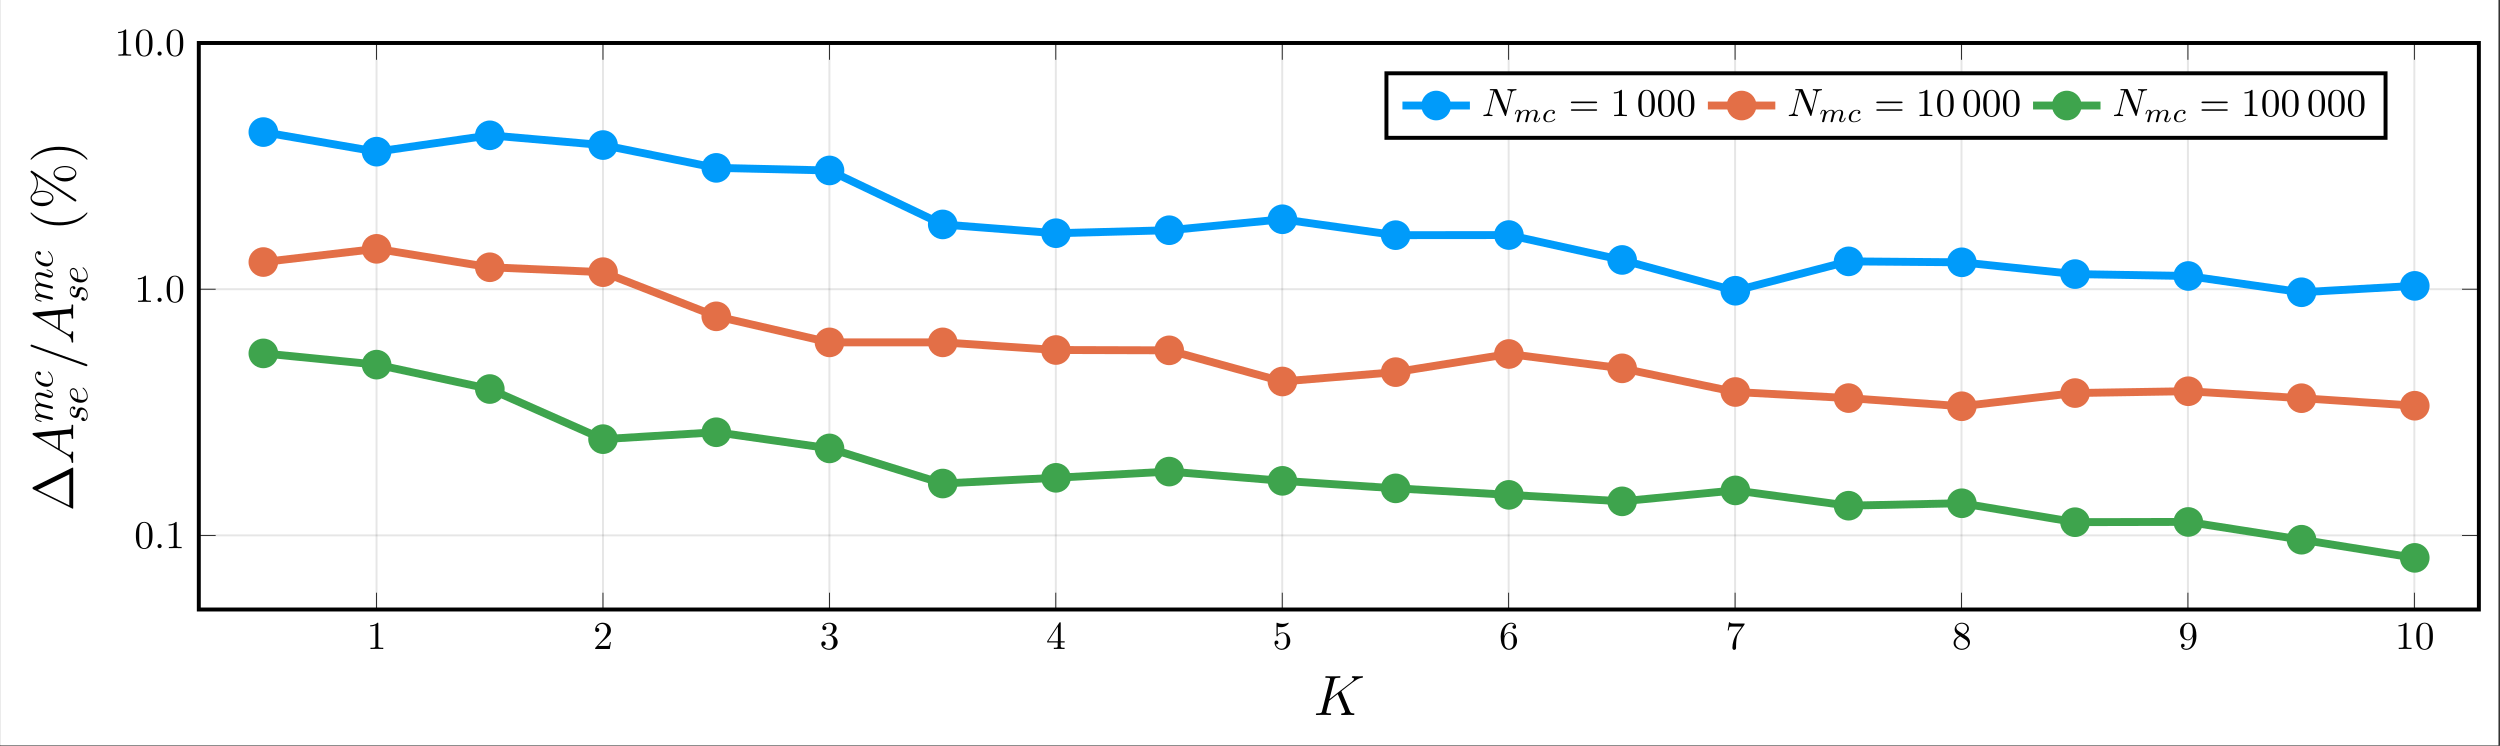 <?xml version="1.0" encoding="UTF-8"?>
<svg xmlns="http://www.w3.org/2000/svg" xmlns:xlink="http://www.w3.org/1999/xlink" width="629.644pt" height="187.846pt" viewBox="0 0 629.644 187.846" version="1.2">
<rect x="0" y="0" width="629.644" height="187.846" fill="#333333" stroke="none"/>
<defs>
<g>
<symbol overflow="visible" id="glyph-1661163015099844-0-0">
<path style="stroke:none;" d=""/>
</symbol>
<symbol overflow="visible" id="glyph-1661163015099844-0-1">
<path style="stroke:none;" d="M 2.922 -6.375 C 2.922 -6.609 2.922 -6.625 2.703 -6.625 C 2.078 -5.984 1.203 -5.984 0.891 -5.984 L 0.891 -5.688 C 1.078 -5.688 1.672 -5.688 2.188 -5.938 L 2.188 -0.781 C 2.188 -0.422 2.156 -0.312 1.266 -0.312 L 0.953 -0.312 L 0.953 0 C 1.297 -0.031 2.156 -0.031 2.562 -0.031 C 2.953 -0.031 3.828 -0.031 4.172 0 L 4.172 -0.312 L 3.859 -0.312 C 2.953 -0.312 2.922 -0.422 2.922 -0.781 Z M 2.922 -6.375 "/>
</symbol>
<symbol overflow="visible" id="glyph-1661163015099844-0-2">
<path style="stroke:none;" d="M 1.266 -0.766 L 2.312 -1.797 C 3.875 -3.172 4.469 -3.703 4.469 -4.703 C 4.469 -5.828 3.578 -6.625 2.359 -6.625 C 1.234 -6.625 0.5 -5.719 0.5 -4.828 C 0.5 -4.266 1 -4.266 1.031 -4.266 C 1.188 -4.266 1.547 -4.391 1.547 -4.797 C 1.547 -5.062 1.359 -5.312 1.016 -5.312 C 0.938 -5.312 0.922 -5.312 0.891 -5.312 C 1.109 -5.953 1.656 -6.312 2.234 -6.312 C 3.141 -6.312 3.562 -5.516 3.562 -4.703 C 3.562 -3.906 3.062 -3.109 2.516 -2.5 L 0.609 -0.375 C 0.5 -0.266 0.5 -0.234 0.5 0 L 4.188 0 L 4.469 -1.734 L 4.219 -1.734 C 4.172 -1.438 4.094 -1 4 -0.844 C 3.938 -0.766 3.281 -0.766 3.062 -0.766 Z M 1.266 -0.766 "/>
</symbol>
<symbol overflow="visible" id="glyph-1661163015099844-0-3">
<path style="stroke:none;" d="M 2.891 -3.5 C 3.703 -3.766 4.281 -4.469 4.281 -5.25 C 4.281 -6.078 3.406 -6.625 2.453 -6.625 C 1.438 -6.625 0.688 -6.031 0.688 -5.281 C 0.688 -4.953 0.906 -4.75 1.188 -4.75 C 1.5 -4.75 1.703 -4.969 1.703 -5.266 C 1.703 -5.766 1.234 -5.766 1.078 -5.766 C 1.391 -6.25 2.047 -6.375 2.406 -6.375 C 2.812 -6.375 3.359 -6.156 3.359 -5.266 C 3.359 -5.141 3.344 -4.562 3.078 -4.125 C 2.781 -3.656 2.453 -3.625 2.203 -3.609 C 2.125 -3.609 1.875 -3.578 1.812 -3.578 C 1.734 -3.578 1.656 -3.562 1.656 -3.469 C 1.656 -3.359 1.734 -3.359 1.906 -3.359 L 2.344 -3.359 C 3.156 -3.359 3.516 -2.672 3.516 -1.703 C 3.516 -0.344 2.844 -0.062 2.406 -0.062 C 1.969 -0.062 1.219 -0.234 0.875 -0.812 C 1.219 -0.766 1.531 -0.984 1.531 -1.359 C 1.531 -1.719 1.266 -1.922 0.969 -1.922 C 0.734 -1.922 0.422 -1.781 0.422 -1.344 C 0.422 -0.438 1.344 0.219 2.422 0.219 C 3.641 0.219 4.547 -0.688 4.547 -1.703 C 4.547 -2.516 3.922 -3.297 2.891 -3.5 Z M 2.891 -3.5 "/>
</symbol>
<symbol overflow="visible" id="glyph-1661163015099844-0-4">
<path style="stroke:none;" d="M 2.922 -1.641 L 2.922 -0.781 C 2.922 -0.422 2.906 -0.312 2.172 -0.312 L 1.953 -0.312 L 1.953 0 C 2.375 -0.031 2.891 -0.031 3.297 -0.031 C 3.719 -0.031 4.25 -0.031 4.656 0 L 4.656 -0.312 L 4.453 -0.312 C 3.719 -0.312 3.688 -0.422 3.688 -0.781 L 3.688 -1.641 L 4.688 -1.641 L 4.688 -1.953 L 3.688 -1.953 L 3.688 -6.484 C 3.688 -6.672 3.688 -6.734 3.531 -6.734 C 3.438 -6.734 3.406 -6.734 3.328 -6.625 L 0.281 -1.953 L 0.281 -1.641 Z M 2.984 -1.953 L 0.562 -1.953 L 2.984 -5.656 Z M 2.984 -1.953 "/>
</symbol>
<symbol overflow="visible" id="glyph-1661163015099844-0-5">
<path style="stroke:none;" d="M 4.469 -2 C 4.469 -3.188 3.656 -4.188 2.578 -4.188 C 2.094 -4.188 1.672 -4.016 1.312 -3.672 L 1.312 -5.609 C 1.516 -5.547 1.844 -5.484 2.156 -5.484 C 3.391 -5.484 4.078 -6.391 4.078 -6.516 C 4.078 -6.578 4.047 -6.625 3.984 -6.625 C 3.969 -6.625 3.953 -6.625 3.906 -6.594 C 3.703 -6.516 3.219 -6.312 2.547 -6.312 C 2.156 -6.312 1.688 -6.375 1.219 -6.594 C 1.141 -6.625 1.125 -6.625 1.109 -6.625 C 1 -6.625 1 -6.547 1 -6.375 L 1 -3.438 C 1 -3.25 1 -3.172 1.141 -3.172 C 1.219 -3.172 1.234 -3.203 1.281 -3.266 C 1.391 -3.422 1.75 -3.969 2.562 -3.969 C 3.078 -3.969 3.328 -3.5 3.406 -3.328 C 3.562 -2.953 3.578 -2.562 3.578 -2.062 C 3.578 -1.719 3.578 -1.125 3.344 -0.703 C 3.109 -0.312 2.734 -0.062 2.281 -0.062 C 1.547 -0.062 0.984 -0.594 0.812 -1.172 C 0.844 -1.172 0.875 -1.156 0.984 -1.156 C 1.312 -1.156 1.484 -1.406 1.484 -1.641 C 1.484 -1.875 1.312 -2.125 0.984 -2.125 C 0.844 -2.125 0.5 -2.062 0.5 -1.609 C 0.5 -0.75 1.188 0.219 2.297 0.219 C 3.453 0.219 4.469 -0.734 4.469 -2 Z M 4.469 -2 "/>
</symbol>
<symbol overflow="visible" id="glyph-1661163015099844-0-6">
<path style="stroke:none;" d="M 1.312 -3.266 L 1.312 -3.5 C 1.312 -6.016 2.547 -6.375 3.062 -6.375 C 3.297 -6.375 3.719 -6.312 3.938 -5.984 C 3.781 -5.984 3.391 -5.984 3.391 -5.531 C 3.391 -5.219 3.625 -5.078 3.844 -5.078 C 4 -5.078 4.297 -5.172 4.297 -5.547 C 4.297 -6.156 3.859 -6.625 3.031 -6.625 C 1.766 -6.625 0.422 -5.344 0.422 -3.141 C 0.422 -0.484 1.578 0.219 2.5 0.219 C 3.609 0.219 4.547 -0.719 4.547 -2.031 C 4.547 -3.297 3.656 -4.25 2.562 -4.25 C 1.875 -4.25 1.516 -3.75 1.312 -3.266 Z M 2.5 -0.062 C 1.875 -0.062 1.578 -0.656 1.516 -0.812 C 1.328 -1.281 1.328 -2.062 1.328 -2.25 C 1.328 -3.031 1.656 -4.016 2.547 -4.016 C 2.703 -4.016 3.172 -4.016 3.469 -3.406 C 3.656 -3.031 3.656 -2.531 3.656 -2.047 C 3.656 -1.562 3.656 -1.062 3.484 -0.703 C 3.188 -0.109 2.734 -0.062 2.5 -0.062 Z M 2.5 -0.062 "/>
</symbol>
<symbol overflow="visible" id="glyph-1661163015099844-0-7">
<path style="stroke:none;" d="M 4.734 -6.062 C 4.828 -6.188 4.828 -6.203 4.828 -6.406 L 2.406 -6.406 C 1.188 -6.406 1.172 -6.547 1.141 -6.734 L 0.891 -6.734 L 0.562 -4.672 L 0.812 -4.672 C 0.844 -4.844 0.922 -5.469 1.062 -5.578 C 1.125 -5.641 1.906 -5.641 2.031 -5.641 L 4.094 -5.641 C 3.984 -5.484 3.188 -4.406 2.969 -4.078 C 2.078 -2.734 1.75 -1.344 1.75 -0.328 C 1.75 -0.234 1.75 0.219 2.203 0.219 C 2.672 0.219 2.672 -0.234 2.672 -0.328 L 2.672 -0.844 C 2.672 -1.391 2.703 -1.938 2.781 -2.469 C 2.812 -2.703 2.953 -3.547 3.391 -4.172 Z M 4.734 -6.062 "/>
</symbol>
<symbol overflow="visible" id="glyph-1661163015099844-0-8">
<path style="stroke:none;" d="M 1.625 -4.547 C 1.172 -4.844 1.125 -5.188 1.125 -5.359 C 1.125 -5.969 1.766 -6.375 2.484 -6.375 C 3.203 -6.375 3.844 -5.859 3.844 -5.141 C 3.844 -4.578 3.453 -4.094 2.859 -3.75 Z M 3.078 -3.609 C 3.797 -3.969 4.281 -4.484 4.281 -5.141 C 4.281 -6.062 3.391 -6.625 2.484 -6.625 C 1.5 -6.625 0.688 -5.891 0.688 -4.969 C 0.688 -4.781 0.703 -4.344 1.125 -3.875 C 1.234 -3.75 1.609 -3.5 1.844 -3.328 C 1.281 -3.047 0.422 -2.484 0.422 -1.5 C 0.422 -0.453 1.438 0.219 2.484 0.219 C 3.609 0.219 4.547 -0.609 4.547 -1.672 C 4.547 -2.031 4.438 -2.484 4.062 -2.891 C 3.875 -3.109 3.719 -3.203 3.078 -3.609 Z M 2.078 -3.188 L 3.297 -2.406 C 3.578 -2.219 4.047 -1.922 4.047 -1.312 C 4.047 -0.578 3.297 -0.062 2.484 -0.062 C 1.625 -0.062 0.922 -0.672 0.922 -1.5 C 0.922 -2.078 1.234 -2.719 2.078 -3.188 Z M 2.078 -3.188 "/>
</symbol>
<symbol overflow="visible" id="glyph-1661163015099844-0-9">
<path style="stroke:none;" d="M 3.656 -3.172 L 3.656 -2.844 C 3.656 -0.516 2.625 -0.062 2.047 -0.062 C 1.875 -0.062 1.328 -0.078 1.062 -0.422 C 1.5 -0.422 1.578 -0.703 1.578 -0.875 C 1.578 -1.188 1.344 -1.328 1.125 -1.328 C 0.969 -1.328 0.672 -1.25 0.672 -0.859 C 0.672 -0.188 1.203 0.219 2.047 0.219 C 3.328 0.219 4.547 -1.141 4.547 -3.281 C 4.547 -5.953 3.406 -6.625 2.516 -6.625 C 1.969 -6.625 1.484 -6.453 1.062 -6 C 0.641 -5.547 0.422 -5.141 0.422 -4.391 C 0.422 -3.141 1.297 -2.172 2.406 -2.172 C 3.016 -2.172 3.422 -2.594 3.656 -3.172 Z M 2.422 -2.406 C 2.266 -2.406 1.797 -2.406 1.5 -3.031 C 1.312 -3.391 1.312 -3.891 1.312 -4.375 C 1.312 -4.922 1.312 -5.391 1.516 -5.75 C 1.797 -6.25 2.172 -6.375 2.516 -6.375 C 2.969 -6.375 3.297 -6.047 3.469 -5.594 C 3.594 -5.281 3.641 -4.641 3.641 -4.188 C 3.641 -3.359 3.297 -2.406 2.422 -2.406 Z M 2.422 -2.406 "/>
</symbol>
<symbol overflow="visible" id="glyph-1661163015099844-0-10">
<path style="stroke:none;" d="M 4.578 -3.188 C 4.578 -3.984 4.531 -4.781 4.188 -5.516 C 3.719 -6.469 2.906 -6.625 2.484 -6.625 C 1.891 -6.625 1.172 -6.375 0.75 -5.438 C 0.438 -4.75 0.391 -3.984 0.391 -3.188 C 0.391 -2.438 0.422 -1.547 0.844 -0.781 C 1.266 0.016 1.984 0.219 2.484 0.219 C 3.016 0.219 3.766 0.016 4.203 -0.938 C 4.531 -1.625 4.578 -2.406 4.578 -3.188 Z M 2.484 0 C 2.094 0 1.5 -0.25 1.328 -1.203 C 1.219 -1.797 1.219 -2.719 1.219 -3.297 C 1.219 -3.938 1.219 -4.594 1.297 -5.141 C 1.484 -6.312 2.234 -6.406 2.484 -6.406 C 2.812 -6.406 3.469 -6.234 3.656 -5.25 C 3.75 -4.688 3.75 -3.938 3.75 -3.297 C 3.75 -2.562 3.75 -1.875 3.641 -1.25 C 3.5 -0.297 2.922 0 2.484 0 Z M 2.484 0 "/>
</symbol>
<symbol overflow="visible" id="glyph-1661163015099844-0-11">
<path style="stroke:none;" d="M 6.844 -3.25 C 6.984 -3.25 7.172 -3.25 7.172 -3.453 C 7.172 -3.656 6.984 -3.656 6.844 -3.656 L 0.891 -3.656 C 0.75 -3.656 0.562 -3.656 0.562 -3.453 C 0.562 -3.25 0.75 -3.25 0.891 -3.25 Z M 6.844 -1.328 C 6.984 -1.328 7.172 -1.328 7.172 -1.516 C 7.172 -1.719 6.984 -1.719 6.844 -1.719 L 0.891 -1.719 C 0.75 -1.719 0.562 -1.719 0.562 -1.516 C 0.562 -1.328 0.75 -1.328 0.891 -1.328 Z M 6.844 -1.328 "/>
</symbol>
<symbol overflow="visible" id="glyph-1661163015099844-1-0">
<path style="stroke:none;" d=""/>
</symbol>
<symbol overflow="visible" id="glyph-1661163015099844-1-1">
<path style="stroke:none;" d="M 1.906 -0.531 C 1.906 -0.812 1.672 -1.062 1.391 -1.062 C 1.094 -1.062 0.859 -0.812 0.859 -0.531 C 0.859 -0.234 1.094 0 1.391 0 C 1.672 0 1.906 -0.234 1.906 -0.531 Z M 1.906 -0.531 "/>
</symbol>
<symbol overflow="visible" id="glyph-1661163015099844-1-2">
<path style="stroke:none;" d="M 7.531 -5.75 C 7.625 -6.156 7.797 -6.453 8.594 -6.484 C 8.656 -6.484 8.766 -6.5 8.766 -6.688 C 8.766 -6.703 8.766 -6.797 8.641 -6.797 C 8.312 -6.797 7.969 -6.766 7.641 -6.766 C 7.297 -6.766 6.953 -6.797 6.625 -6.797 C 6.562 -6.797 6.438 -6.797 6.438 -6.594 C 6.438 -6.484 6.547 -6.484 6.625 -6.484 C 7.188 -6.484 7.297 -6.266 7.297 -6.047 C 7.297 -6.016 7.281 -5.875 7.266 -5.844 L 6.156 -1.406 L 3.953 -6.609 C 3.875 -6.781 3.859 -6.797 3.641 -6.797 L 2.297 -6.797 C 2.094 -6.797 2.016 -6.797 2.016 -6.594 C 2.016 -6.484 2.094 -6.484 2.297 -6.484 C 2.344 -6.484 2.969 -6.484 2.969 -6.406 L 1.625 -1.062 C 1.531 -0.656 1.359 -0.344 0.562 -0.312 C 0.5 -0.312 0.391 -0.297 0.391 -0.109 C 0.391 -0.047 0.438 0 0.516 0 C 0.844 0 1.188 -0.031 1.516 -0.031 C 1.844 -0.031 2.203 0 2.531 0 C 2.594 0 2.719 0 2.719 -0.203 C 2.719 -0.297 2.625 -0.312 2.516 -0.312 C 1.938 -0.328 1.859 -0.547 1.859 -0.75 C 1.859 -0.812 1.875 -0.859 1.906 -0.969 L 3.219 -6.234 C 3.25 -6.172 3.25 -6.156 3.297 -6.047 L 5.781 -0.188 C 5.859 -0.016 5.875 0 5.969 0 C 6.078 0 6.078 -0.031 6.125 -0.203 Z M 7.531 -5.75 "/>
</symbol>
<symbol overflow="visible" id="glyph-1661163015099844-2-0">
<path style="stroke:none;" d=""/>
</symbol>
<symbol overflow="visible" id="glyph-1661163015099844-2-1">
<path style="stroke:none;" d="M 7.172 -5.781 C 7.156 -5.828 7.094 -5.953 7.094 -5.984 C 7.094 -6 7.109 -6.016 7.344 -6.203 L 8.734 -7.297 C 10.656 -8.781 11.297 -9.281 12.281 -9.375 C 12.375 -9.391 12.516 -9.391 12.516 -9.625 C 12.516 -9.719 12.484 -9.781 12.359 -9.781 C 12.203 -9.781 12.031 -9.75 11.875 -9.75 L 11.328 -9.75 C 10.891 -9.75 10.422 -9.781 9.984 -9.781 C 9.891 -9.781 9.719 -9.781 9.719 -9.531 C 9.719 -9.391 9.812 -9.375 9.906 -9.375 C 10.062 -9.359 10.25 -9.297 10.25 -9.094 C 10.25 -8.812 9.812 -8.469 9.703 -8.375 L 4.078 -4.016 L 5.266 -8.734 C 5.406 -9.234 5.438 -9.375 6.453 -9.375 C 6.719 -9.375 6.844 -9.375 6.844 -9.641 C 6.844 -9.781 6.703 -9.781 6.641 -9.781 C 6.375 -9.781 6.078 -9.75 5.797 -9.75 L 4.109 -9.75 C 3.859 -9.75 3.547 -9.781 3.281 -9.781 C 3.172 -9.781 3.016 -9.781 3.016 -9.516 C 3.016 -9.375 3.141 -9.375 3.359 -9.375 C 4.234 -9.375 4.234 -9.25 4.234 -9.094 C 4.234 -9.062 4.234 -8.984 4.172 -8.766 L 2.234 -1.062 C 2.109 -0.562 2.078 -0.422 1.078 -0.422 C 0.797 -0.422 0.656 -0.422 0.656 -0.156 C 0.656 0 0.781 0 0.875 0 C 1.141 0 1.438 -0.031 1.703 -0.031 L 3.375 -0.031 C 3.656 -0.031 3.953 0 4.234 0 C 4.344 0 4.5 0 4.5 -0.266 C 4.5 -0.422 4.375 -0.422 4.156 -0.422 C 3.281 -0.422 3.281 -0.531 3.281 -0.672 C 3.281 -0.781 3.359 -1.125 3.422 -1.359 L 3.984 -3.578 L 6.156 -5.281 C 6.578 -4.375 7.344 -2.531 7.922 -1.125 C 7.969 -1.047 8 -0.953 8 -0.859 C 8 -0.438 7.422 -0.422 7.297 -0.422 C 7.172 -0.422 7.016 -0.422 7.016 -0.141 C 7.016 0 7.172 0 7.219 0 C 7.719 0 8.25 -0.031 8.75 -0.031 L 9.438 -0.031 C 9.656 -0.031 9.906 0 10.109 0 C 10.203 0 10.359 0 10.359 -0.266 C 10.359 -0.422 10.234 -0.422 10.094 -0.422 C 9.562 -0.438 9.375 -0.547 9.156 -1.062 Z M 7.172 -5.781 "/>
</symbol>
<symbol overflow="visible" id="glyph-1661163015099844-3-0">
<path style="stroke:none;" d=""/>
</symbol>
<symbol overflow="visible" id="glyph-1661163015099844-3-1">
<path style="stroke:none;" d="M -9.969 -6.172 C -10.172 -6.078 -10.234 -6.047 -10.234 -5.844 C -10.234 -5.625 -10.172 -5.609 -9.969 -5.5 L -0.281 -0.719 C -0.25 -0.688 -0.156 -0.656 -0.094 -0.656 C -0.016 -0.656 0 -0.672 0 -0.953 L 0 -10.719 C 0 -11 -0.016 -11.016 -0.094 -11.016 C -0.156 -11.016 -0.25 -10.984 -0.281 -10.969 Z M -8.906 -5.406 L -0.984 -9.312 L -0.984 -1.5 Z M -8.906 -5.406 "/>
</symbol>
<symbol overflow="visible" id="glyph-1661163015099844-3-2">
<path style="stroke:none;" d="M 3.484 -4.656 C 3.438 -4.656 3.406 -4.656 3.172 -4.406 C 1.719 -2.984 -0.641 -2.172 -3.562 -2.172 C -6.344 -2.172 -8.734 -2.844 -10.438 -4.516 C -10.562 -4.656 -10.594 -4.656 -10.625 -4.656 C -10.719 -4.656 -10.75 -4.578 -10.75 -4.531 C -10.75 -4.344 -9.719 -3.172 -8.312 -2.469 C -6.859 -1.734 -5.328 -1.406 -3.562 -1.406 C -2.297 -1.406 -0.594 -1.609 0.953 -2.344 C 2.672 -3.188 3.594 -4.375 3.594 -4.531 C 3.594 -4.578 3.562 -4.656 3.484 -4.656 Z M 3.484 -4.656 "/>
</symbol>
<symbol overflow="visible" id="glyph-1661163015099844-3-3">
<path style="stroke:none;" d="M -2.078 -10.906 C -3.719 -10.906 -4.969 -10.094 -4.969 -9.062 C -4.969 -8.031 -3.781 -7 -2.094 -7 C -0.344 -7 0.797 -8.031 0.797 -9.062 C 0.797 -10.094 -0.484 -10.906 -2.078 -10.906 Z M 0.516 -9.078 C 0.516 -8.891 0.422 -7.844 -2.078 -7.844 C -4.594 -7.844 -4.688 -8.875 -4.688 -9.078 C -4.688 -9.875 -3.562 -10.594 -2.094 -10.594 C -0.578 -10.594 0.516 -9.859 0.516 -9.078 Z M -10.234 -9.609 C -10.359 -9.703 -10.406 -9.734 -10.469 -9.734 C -10.656 -9.734 -10.75 -9.578 -10.75 -9.469 C -10.75 -9.328 -10.672 -9.281 -10.531 -9.172 C -9.297 -8.25 -9.188 -7.031 -9.188 -6.484 C -9.188 -6.219 -9.188 -4.984 -10.297 -3.828 C -10.609 -3.531 -10.75 -3.203 -10.75 -2.844 C -10.75 -1.797 -9.562 -0.781 -7.859 -0.781 C -6.125 -0.781 -4.969 -1.812 -4.969 -2.844 C -4.969 -3.875 -6.266 -4.672 -7.859 -4.672 C -8.266 -4.672 -8.797 -4.641 -9.516 -4.359 C -8.969 -5.281 -8.891 -6.094 -8.891 -6.5 C -8.891 -6.891 -8.969 -7.688 -9.438 -8.438 L -9.422 -8.453 L 0.281 -2.062 C 0.422 -1.984 0.453 -1.953 0.531 -1.953 C 0.688 -1.953 0.797 -2.078 0.797 -2.219 C 0.797 -2.344 0.703 -2.422 0.609 -2.5 Z M -5.266 -2.844 C -5.266 -2.656 -5.359 -1.609 -7.859 -1.609 C -10.375 -1.609 -10.453 -2.641 -10.453 -2.844 C -10.453 -3.641 -9.344 -4.359 -7.859 -4.359 C -6.344 -4.359 -5.266 -3.625 -5.266 -2.844 Z M -5.266 -2.844 "/>
</symbol>
<symbol overflow="visible" id="glyph-1661163015099844-3-4">
<path style="stroke:none;" d="M -3.562 -4.047 C -4.656 -4.047 -6.438 -3.891 -8.094 -3.094 C -9.812 -2.25 -10.75 -1.078 -10.75 -0.922 C -10.75 -0.859 -10.719 -0.781 -10.625 -0.781 C -10.594 -0.781 -10.562 -0.781 -10.312 -1.031 C -8.875 -2.469 -6.5 -3.266 -3.578 -3.266 C -0.797 -3.266 1.594 -2.594 3.281 -0.938 C 3.406 -0.781 3.438 -0.781 3.484 -0.781 C 3.562 -0.781 3.594 -0.859 3.594 -0.922 C 3.594 -1.109 2.562 -2.281 1.156 -2.984 C -0.297 -3.719 -1.844 -4.047 -3.562 -4.047 Z M -3.562 -4.047 "/>
</symbol>
<symbol overflow="visible" id="glyph-1661163015099844-4-0">
<path style="stroke:none;" d=""/>
</symbol>
<symbol overflow="visible" id="glyph-1661163015099844-4-1">
<path style="stroke:none;" d="M -1.594 -2.438 C -0.75 -1.938 -0.453 -1.453 -0.422 -0.766 C -0.406 -0.609 -0.406 -0.484 -0.141 -0.484 C -0.062 -0.484 0 -0.562 0 -0.656 C 0 -0.922 -0.031 -1.562 -0.031 -1.812 C -0.031 -2.234 0 -2.688 0 -3.094 C 0 -3.188 0 -3.359 -0.266 -3.359 C -0.406 -3.359 -0.422 -3.234 -0.422 -3.156 C -0.438 -2.828 -0.562 -2.547 -0.906 -2.547 C -1.109 -2.547 -1.266 -2.641 -1.578 -2.828 L -3.375 -3.906 L -3.375 -7.562 C -3.25 -7.578 -3.141 -7.578 -3.016 -7.594 C -2.641 -7.641 -1.141 -7.812 -0.875 -7.812 C -0.438 -7.812 -0.422 -7.078 -0.422 -6.844 C -0.422 -6.688 -0.422 -6.531 -0.156 -6.531 C 0 -6.531 0 -6.656 0 -6.75 C 0 -6.984 -0.031 -7.281 -0.031 -7.516 L -0.031 -8.344 C -0.031 -9.219 0 -9.844 0 -9.859 C 0 -9.953 0 -10.109 -0.266 -10.109 C -0.422 -10.109 -0.422 -9.984 -0.422 -9.766 C -0.422 -8.984 -0.547 -8.969 -0.969 -8.922 L -9.922 -8.047 C -10.203 -8.031 -10.234 -7.969 -10.234 -7.812 C -10.234 -7.672 -10.203 -7.578 -9.984 -7.453 Z M -3.797 -4.156 L -8.609 -7.031 L -3.797 -7.516 Z M -3.797 -4.156 "/>
</symbol>
<symbol overflow="visible" id="glyph-1661163015099844-4-2">
<path style="stroke:none;" d="M -10.219 -6.141 C -10.234 -6.141 -10.438 -6.234 -10.469 -6.234 C -10.641 -6.234 -10.75 -6.094 -10.75 -5.969 C -10.75 -5.906 -10.75 -5.781 -10.438 -5.656 L 3.047 -0.859 C 3.062 -0.859 3.281 -0.781 3.312 -0.781 C 3.484 -0.781 3.578 -0.922 3.578 -1.031 C 3.578 -1.125 3.562 -1.25 3.266 -1.344 Z M -10.219 -6.141 "/>
</symbol>
<symbol overflow="visible" id="glyph-1661163015099844-5-0">
<path style="stroke:none;" d=""/>
</symbol>
<symbol overflow="visible" id="glyph-1661163015099844-5-1">
<path style="stroke:none;" d="M -0.594 -0.875 C -0.438 -0.844 -0.203 -0.781 -0.156 -0.781 C 0.016 -0.781 0.109 -0.922 0.109 -1.078 C 0.109 -1.188 0.031 -1.375 -0.172 -1.438 C -0.188 -1.453 -0.656 -1.578 -0.906 -1.625 L -1.797 -1.844 C -2.016 -1.906 -2.234 -1.969 -2.469 -2.016 C -2.641 -2.062 -2.922 -2.141 -2.969 -2.156 C -3.281 -2.297 -4.188 -2.828 -4.188 -3.766 C -4.188 -4.219 -3.812 -4.312 -3.484 -4.312 C -3.234 -4.312 -2.953 -4.234 -2.656 -4.156 L -1.5 -3.875 L -0.75 -3.688 C -0.547 -3.641 -0.203 -3.547 -0.156 -3.547 C 0.016 -3.547 0.109 -3.688 0.109 -3.844 C 0.109 -4.156 -0.141 -4.203 -0.453 -4.297 C -1.016 -4.422 -2.469 -4.797 -2.859 -4.891 C -2.984 -4.922 -4.188 -5.438 -4.188 -6.531 C -4.188 -6.953 -3.844 -7.062 -3.484 -7.062 C -2.922 -7.062 -1.781 -6.656 -1.25 -6.453 C -1.016 -6.359 -0.906 -6.312 -0.703 -6.312 C -0.234 -6.312 0.109 -6.672 0.109 -7.141 C 0.109 -8.078 -1.344 -8.438 -1.422 -8.438 C -1.516 -8.438 -1.516 -8.344 -1.516 -8.328 C -1.516 -8.219 -1.5 -8.219 -1.344 -8.172 C -0.812 -8.016 -0.109 -7.703 -0.109 -7.156 C -0.109 -6.984 -0.203 -6.922 -0.438 -6.922 C -0.688 -6.922 -0.922 -7 -1.141 -7.094 C -1.656 -7.281 -2.766 -7.703 -3.328 -7.703 C -3.984 -7.703 -4.406 -7.312 -4.406 -6.562 C -4.406 -5.812 -3.969 -5.312 -3.438 -4.938 C -3.562 -4.922 -3.906 -4.891 -4.141 -4.625 C -4.344 -4.375 -4.406 -4.047 -4.406 -3.797 C -4.406 -2.906 -3.766 -2.422 -3.531 -2.25 C -4.094 -2.203 -4.406 -1.781 -4.406 -1.328 C -4.406 -0.875 -4.016 -0.688 -3.828 -0.594 C -3.484 -0.422 -2.891 -0.281 -2.859 -0.281 C -2.766 -0.281 -2.766 -0.391 -2.766 -0.406 C -2.766 -0.5 -2.781 -0.516 -3 -0.578 C -3.703 -0.75 -4.188 -0.953 -4.188 -1.297 C -4.188 -1.469 -4.094 -1.609 -3.719 -1.609 C -3.516 -1.609 -3.406 -1.578 -2.891 -1.453 Z M -0.594 -0.875 "/>
</symbol>
<symbol overflow="visible" id="glyph-1661163015099844-5-2">
<path style="stroke:none;" d="M -3.781 -3.938 C -3.781 -3.781 -3.781 -3.641 -3.641 -3.5 C -3.5 -3.344 -3.328 -3.328 -3.25 -3.328 C -3.016 -3.328 -2.906 -3.5 -2.906 -3.688 C -2.906 -3.984 -3.141 -4.25 -3.547 -4.25 C -4.031 -4.25 -4.406 -3.781 -4.406 -3.078 C -4.406 -1.734 -2.969 -0.406 -1.578 -0.406 C -0.672 -0.406 0.109 -0.984 0.109 -2.016 C 0.109 -3.438 -0.953 -4.281 -1.062 -4.281 C -1.125 -4.281 -1.188 -4.219 -1.188 -4.156 C -1.188 -4.109 -1.172 -4.094 -1.094 -4.031 C -0.109 -3.25 -0.109 -2.156 -0.109 -2.047 C -0.109 -1.406 -0.594 -1.141 -1.188 -1.141 C -1.609 -1.141 -2.562 -1.344 -3.188 -1.688 C -3.75 -1.984 -4.188 -2.531 -4.188 -3.078 C -4.188 -3.422 -4.047 -3.797 -3.781 -3.938 Z M -3.781 -3.938 "/>
</symbol>
<symbol overflow="visible" id="glyph-1661163015099844-5-3">
<path style="stroke:none;" d="M -3.719 -3.891 C -3.719 -3.609 -3.5 -3.406 -3.281 -3.406 C -3.141 -3.406 -2.984 -3.5 -2.984 -3.719 C -2.984 -3.938 -3.156 -4.188 -3.547 -4.188 C -3.984 -4.188 -4.406 -3.75 -4.406 -3 C -4.406 -1.688 -3.391 -1.312 -2.953 -1.312 C -2.172 -1.312 -2.016 -2.047 -1.953 -2.344 C -1.859 -2.859 -1.75 -3.375 -1.203 -3.375 C -0.953 -3.375 -0.109 -3.141 -0.109 -1.953 C -0.109 -1.812 -0.109 -1.047 -0.641 -0.812 C -0.594 -1.188 -0.891 -1.438 -1.172 -1.438 C -1.391 -1.438 -1.516 -1.281 -1.516 -1.078 C -1.516 -0.812 -1.297 -0.516 -0.859 -0.516 C -0.281 -0.516 0.109 -1.078 0.109 -1.938 C 0.109 -3.547 -1.094 -3.938 -1.547 -3.938 C -1.906 -3.938 -2.156 -3.75 -2.266 -3.641 C -2.547 -3.359 -2.594 -3.078 -2.688 -2.641 C -2.766 -2.281 -2.844 -1.875 -3.281 -1.875 C -3.578 -1.875 -4.188 -2.125 -4.188 -3 C -4.188 -3.25 -4.109 -3.75 -3.719 -3.891 Z M -3.719 -3.891 "/>
</symbol>
<symbol overflow="visible" id="glyph-1661163015099844-5-4">
<path style="stroke:none;" d="M -2.297 -1.859 C -2.297 -2.156 -2.312 -2.891 -2.531 -3.391 C -2.828 -4.078 -3.406 -4.125 -3.547 -4.125 C -3.984 -4.125 -4.406 -3.75 -4.406 -3.062 C -4.406 -1.953 -3.438 -0.453 -1.688 -0.453 C -0.672 -0.453 0.109 -1.047 0.109 -2.016 C 0.109 -3.438 -0.953 -4.281 -1.062 -4.281 C -1.125 -4.281 -1.188 -4.219 -1.188 -4.156 C -1.188 -4.109 -1.172 -4.094 -1.094 -4.031 C -0.109 -3.25 -0.109 -2.156 -0.109 -2.047 C -0.109 -1.266 -0.953 -1.172 -1.266 -1.172 C -1.391 -1.172 -1.688 -1.188 -2.297 -1.328 Z M -2.516 -1.391 C -4.031 -1.781 -4.188 -2.812 -4.188 -3.062 C -4.188 -3.531 -3.891 -3.797 -3.547 -3.797 C -2.516 -3.797 -2.516 -2.203 -2.516 -1.797 Z M -2.516 -1.391 "/>
</symbol>
<symbol overflow="visible" id="glyph-1661163015099844-6-0">
<path style="stroke:none;" d=""/>
</symbol>
<symbol overflow="visible" id="glyph-1661163015099844-6-1">
<path style="stroke:none;" d="M 3.031 -0.562 C 2.984 -0.422 2.922 -0.188 2.922 -0.156 C 2.922 0 3.047 0.062 3.156 0.062 C 3.297 0.062 3.406 -0.016 3.438 -0.078 C 3.469 -0.141 3.531 -0.375 3.562 -0.516 C 3.594 -0.641 3.672 -0.969 3.719 -1.141 C 3.75 -1.297 3.797 -1.453 3.828 -1.609 C 3.906 -1.906 3.906 -1.922 4.047 -2.141 C 4.266 -2.484 4.625 -2.875 5.156 -2.875 C 5.547 -2.875 5.578 -2.562 5.578 -2.391 C 5.578 -1.969 5.281 -1.203 5.156 -0.906 C 5.094 -0.703 5.062 -0.641 5.062 -0.531 C 5.062 -0.156 5.359 0.062 5.719 0.062 C 6.422 0.062 6.719 -0.891 6.719 -1 C 6.719 -1.094 6.641 -1.094 6.609 -1.094 C 6.516 -1.094 6.516 -1.047 6.484 -0.969 C 6.328 -0.406 6.016 -0.125 5.75 -0.125 C 5.594 -0.125 5.562 -0.219 5.562 -0.375 C 5.562 -0.531 5.609 -0.625 5.734 -0.938 C 5.812 -1.156 6.094 -1.891 6.094 -2.281 C 6.094 -2.391 6.094 -2.688 5.844 -2.891 C 5.719 -2.969 5.516 -3.078 5.188 -3.078 C 4.562 -3.078 4.188 -2.656 3.953 -2.375 C 3.906 -2.969 3.406 -3.078 3.047 -3.078 C 2.469 -3.078 2.078 -2.719 1.875 -2.438 C 1.828 -2.922 1.422 -3.078 1.125 -3.078 C 0.828 -3.078 0.672 -2.859 0.578 -2.703 C 0.422 -2.438 0.328 -2.047 0.328 -2 C 0.328 -1.922 0.422 -1.922 0.453 -1.922 C 0.547 -1.922 0.547 -1.938 0.594 -2.125 C 0.703 -2.531 0.844 -2.875 1.109 -2.875 C 1.297 -2.875 1.344 -2.719 1.344 -2.531 C 1.344 -2.406 1.281 -2.141 1.219 -1.953 C 1.172 -1.766 1.109 -1.484 1.078 -1.328 L 0.844 -0.438 C 0.828 -0.344 0.781 -0.172 0.781 -0.156 C 0.781 0 0.906 0.062 1.016 0.062 C 1.141 0.062 1.25 -0.016 1.297 -0.078 C 1.328 -0.141 1.375 -0.375 1.422 -0.516 C 1.453 -0.641 1.531 -0.969 1.562 -1.141 C 1.609 -1.297 1.656 -1.453 1.688 -1.609 C 1.766 -1.891 1.781 -1.953 1.984 -2.234 C 2.172 -2.516 2.5 -2.875 3.031 -2.875 C 3.422 -2.875 3.438 -2.516 3.438 -2.391 C 3.438 -2.219 3.422 -2.125 3.312 -1.734 Z M 3.031 -0.562 "/>
</symbol>
<symbol overflow="visible" id="glyph-1661163015099844-6-2">
<path style="stroke:none;" d="M 3.047 -2.672 C 2.797 -2.625 2.703 -2.438 2.703 -2.281 C 2.703 -2.094 2.844 -2.016 2.969 -2.016 C 3.125 -2.016 3.359 -2.125 3.359 -2.469 C 3.359 -2.938 2.828 -3.078 2.453 -3.078 C 1.406 -3.078 0.438 -2.109 0.438 -1.141 C 0.438 -0.547 0.844 0.062 1.719 0.062 C 2.906 0.062 3.453 -0.625 3.453 -0.719 C 3.453 -0.766 3.391 -0.844 3.328 -0.844 C 3.297 -0.844 3.281 -0.828 3.219 -0.766 C 2.672 -0.125 1.859 -0.125 1.734 -0.125 C 1.234 -0.125 1.016 -0.469 1.016 -0.906 C 1.016 -1.094 1.109 -1.859 1.469 -2.344 C 1.734 -2.688 2.094 -2.875 2.453 -2.875 C 2.547 -2.875 2.875 -2.859 3.047 -2.672 Z M 3.047 -2.672 "/>
</symbol>
</g>
<clipPath id="clip-1661163015099844-1">
  <path d="M 0.078 0 L 629.207 0 L 629.207 187.691 L 0.078 187.691 Z M 0.078 0 "/>
</clipPath>
<clipPath id="clip-1661163015099844-2">
  <path d="M 50.07 10.816 L 624.426 10.816 L 624.426 102 L 50.07 102 Z M 50.07 10.816 "/>
</clipPath>
<clipPath id="clip-1661163015099844-3">
  <path d="M 50.07 34 L 624.426 34 L 624.426 131 L 50.07 131 Z M 50.07 34 "/>
</clipPath>
<clipPath id="clip-1661163015099844-4">
  <path d="M 50.07 60 L 624.426 60 L 624.426 153.523 L 50.07 153.523 Z M 50.07 60 "/>
</clipPath>
</defs>
<g id="surface1">
<g clip-path="url(#clip-1661163015099844-1)" clip-rule="nonzero">
<path style=" stroke:none;fill-rule:nonzero;fill:rgb(100%,100%,100%);fill-opacity:1;" d="M 0.078 187.691 L 631.566 187.691 L 631.566 -0.703 L 0.078 -0.703 Z M 0.078 187.691 "/>
<path style=" stroke:none;fill-rule:nonzero;fill:rgb(100%,100%,100%);fill-opacity:1;" d="M 0.078 187.695 L 0.078 0 L 629.215 0 L 629.215 187.695 Z M 0.078 187.695 "/>
</g>
<path style=" stroke:none;fill-rule:nonzero;fill:rgb(100%,100%,100%);fill-opacity:1;" d="M 50.07 153.523 L 624.426 153.523 L 624.426 10.816 L 50.07 10.816 Z M 50.07 153.523 "/>
<path style="fill:none;stroke-width:0.498;stroke-linecap:butt;stroke-linejoin:miter;stroke:rgb(0%,0%,0%);stroke-opacity:0.1;stroke-miterlimit:10;" d="M 44.809 -80.755 L 44.809 62.069 M 101.895 -80.755 L 101.895 62.069 M 158.977 -80.755 L 158.977 62.069 M 216.059 -80.755 L 216.059 62.069 M 273.141 -80.755 L 273.141 62.069 M 330.227 -80.755 L 330.227 62.069 M 387.309 -80.755 L 387.309 62.069 M 444.391 -80.755 L 444.391 62.069 M 501.476 -80.755 L 501.476 62.069 M 558.558 -80.755 L 558.558 62.069 " transform="matrix(0.999,0,0,-0.999,50.071,72.834)"/>
<path style="fill:none;stroke-width:0.498;stroke-linecap:butt;stroke-linejoin:miter;stroke:rgb(0%,0%,0%);stroke-opacity:0.1;stroke-miterlimit:10;" d="M -0.001 -62.068 L 574.826 -62.068 M -0.001 -0.002 L 574.826 -0.002 M -0.001 62.069 L 574.826 62.069 " transform="matrix(0.999,0,0,-0.999,50.071,72.834)"/>
<path style="fill:none;stroke-width:0.199;stroke-linecap:butt;stroke-linejoin:miter;stroke:rgb(0%,0%,0%);stroke-opacity:1;stroke-miterlimit:10;" d="M 44.809 -80.755 L 44.809 -76.517 M 101.895 -80.755 L 101.895 -76.517 M 158.977 -80.755 L 158.977 -76.517 M 216.059 -80.755 L 216.059 -76.517 M 273.141 -80.755 L 273.141 -76.517 M 330.227 -80.755 L 330.227 -76.517 M 387.309 -80.755 L 387.309 -76.517 M 444.391 -80.755 L 444.391 -76.517 M 501.476 -80.755 L 501.476 -76.517 M 558.558 -80.755 L 558.558 -76.517 M 44.809 62.069 L 44.809 57.835 M 101.895 62.069 L 101.895 57.835 M 158.977 62.069 L 158.977 57.835 M 216.059 62.069 L 216.059 57.835 M 273.141 62.069 L 273.141 57.835 M 330.227 62.069 L 330.227 57.835 M 387.309 62.069 L 387.309 57.835 M 444.391 62.069 L 444.391 57.835 M 501.476 62.069 L 501.476 57.835 M 558.558 62.069 L 558.558 57.835 " transform="matrix(0.999,0,0,-0.999,50.071,72.834)"/>
<path style="fill:none;stroke-width:0.199;stroke-linecap:butt;stroke-linejoin:miter;stroke:rgb(0%,0%,0%);stroke-opacity:1;stroke-miterlimit:10;" d="M -0.001 -62.068 L 4.253 -62.068 M -0.001 -0.002 L 4.253 -0.002 M -0.001 62.069 L 4.253 62.069 M 574.826 -62.068 L 570.576 -62.068 M 574.826 -0.002 L 570.576 -0.002 M 574.826 62.069 L 570.576 62.069 " transform="matrix(0.999,0,0,-0.999,50.071,72.834)"/>
<path style="fill:none;stroke-width:0.996;stroke-linecap:butt;stroke-linejoin:miter;stroke:rgb(0%,0%,0%);stroke-opacity:1;stroke-miterlimit:10;" d="M -0.001 -80.755 L -0.001 62.069 L 574.826 62.069 L 574.826 -80.755 Z M -0.001 -80.755 " transform="matrix(0.999,0,0,-0.999,50.071,72.834)"/>
<g style="fill:rgb(0%,0%,0%);fill-opacity:1;">
  <use xlink:href="#glyph-1661163015099844-0-1" x="92.355" y="163.454"/>
</g>
<g style="fill:rgb(0%,0%,0%);fill-opacity:1;">
  <use xlink:href="#glyph-1661163015099844-0-2" x="149.391" y="163.454"/>
</g>
<g style="fill:rgb(0%,0%,0%);fill-opacity:1;">
  <use xlink:href="#glyph-1661163015099844-0-3" x="206.427" y="163.454"/>
</g>
<g style="fill:rgb(0%,0%,0%);fill-opacity:1;">
  <use xlink:href="#glyph-1661163015099844-0-4" x="263.462" y="163.454"/>
</g>
<g style="fill:rgb(0%,0%,0%);fill-opacity:1;">
  <use xlink:href="#glyph-1661163015099844-0-5" x="320.498" y="163.454"/>
</g>
<g style="fill:rgb(0%,0%,0%);fill-opacity:1;">
  <use xlink:href="#glyph-1661163015099844-0-6" x="377.534" y="163.454"/>
</g>
<g style="fill:rgb(0%,0%,0%);fill-opacity:1;">
  <use xlink:href="#glyph-1661163015099844-0-7" x="434.569" y="163.454"/>
</g>
<g style="fill:rgb(0%,0%,0%);fill-opacity:1;">
  <use xlink:href="#glyph-1661163015099844-0-8" x="491.605" y="163.454"/>
</g>
<g style="fill:rgb(0%,0%,0%);fill-opacity:1;">
  <use xlink:href="#glyph-1661163015099844-0-9" x="548.64" y="163.454"/>
</g>
<g style="fill:rgb(0%,0%,0%);fill-opacity:1;">
  <use xlink:href="#glyph-1661163015099844-0-1" x="603.188" y="163.454"/>
  <use xlink:href="#glyph-1661163015099844-0-10" x="608.165" y="163.454"/>
</g>
<g style="fill:rgb(0%,0%,0%);fill-opacity:1;">
  <use xlink:href="#glyph-1661163015099844-0-10" x="33.834" y="138.061"/>
</g>
<g style="fill:rgb(0%,0%,0%);fill-opacity:1;">
  <use xlink:href="#glyph-1661163015099844-1-1" x="38.812" y="138.061"/>
</g>
<g style="fill:rgb(0%,0%,0%);fill-opacity:1;">
  <use xlink:href="#glyph-1661163015099844-0-1" x="41.577" y="138.061"/>
</g>
<g style="fill:rgb(0%,0%,0%);fill-opacity:1;">
  <use xlink:href="#glyph-1661163015099844-0-1" x="33.834" y="76.042"/>
</g>
<g style="fill:rgb(0%,0%,0%);fill-opacity:1;">
  <use xlink:href="#glyph-1661163015099844-1-1" x="38.812" y="76.042"/>
</g>
<g style="fill:rgb(0%,0%,0%);fill-opacity:1;">
  <use xlink:href="#glyph-1661163015099844-0-10" x="41.577" y="76.042"/>
</g>
<g style="fill:rgb(0%,0%,0%);fill-opacity:1;">
  <use xlink:href="#glyph-1661163015099844-0-1" x="28.857" y="14.024"/>
  <use xlink:href="#glyph-1661163015099844-0-10" x="33.835" y="14.024"/>
</g>
<g style="fill:rgb(0%,0%,0%);fill-opacity:1;">
  <use xlink:href="#glyph-1661163015099844-1-1" x="38.812" y="14.024"/>
</g>
<g style="fill:rgb(0%,0%,0%);fill-opacity:1;">
  <use xlink:href="#glyph-1661163015099844-0-10" x="41.577" y="14.024"/>
</g>
<g clip-path="url(#clip-1661163015099844-2)" clip-rule="nonzero">
<path style="fill:none;stroke-width:1.993;stroke-linecap:butt;stroke-linejoin:miter;stroke:rgb(0%,60.559%,97.87%);stroke-opacity:1;stroke-miterlimit:10;" d="M 16.27 39.601 L 44.809 34.667 L 73.352 38.788 L 101.895 36.329 L 130.434 30.578 L 158.977 29.929 L 187.516 16.32 L 216.059 14.108 L 244.602 14.862 L 273.141 17.622 L 301.684 13.619 L 330.227 13.646 L 358.766 7.368 L 387.309 -0.393 L 415.852 7.012 L 444.391 6.777 L 472.934 3.806 L 501.476 3.325 L 530.015 -0.772 L 558.558 0.835 " transform="matrix(0.999,0,0,-0.999,50.071,72.834)"/>
</g>
<g clip-path="url(#clip-1661163015099844-3)" clip-rule="nonzero">
<path style="fill:none;stroke-width:1.993;stroke-linecap:butt;stroke-linejoin:miter;stroke:rgb(88.889%,43.559%,27.809%);stroke-opacity:1;stroke-miterlimit:10;" d="M 16.27 6.84 L 44.809 10.175 L 73.352 5.526 L 101.895 4.291 L 130.434 -6.839 L 158.977 -13.411 L 187.516 -13.407 L 216.059 -15.331 L 244.602 -15.417 L 273.141 -23.267 L 301.684 -20.909 L 330.227 -16.335 L 358.766 -19.952 L 387.309 -25.917 L 415.852 -27.454 L 444.391 -29.51 L 472.934 -26.183 L 501.476 -25.722 L 530.015 -27.477 L 558.558 -29.373 " transform="matrix(0.999,0,0,-0.999,50.071,72.834)"/>
</g>
<g clip-path="url(#clip-1661163015099844-4)" clip-rule="nonzero">
<path style="fill:none;stroke-width:1.993;stroke-linecap:butt;stroke-linejoin:miter;stroke:rgb(24.219%,64.33%,30.44%);stroke-opacity:1;stroke-miterlimit:10;" d="M 16.27 -16.187 L 44.809 -19.017 L 73.352 -25.167 L 101.895 -37.802 L 130.434 -36.059 L 158.977 -40.136 L 187.516 -48.987 L 216.059 -47.545 L 244.602 -45.977 L 273.141 -48.307 L 301.684 -50.203 L 330.227 -51.845 L 358.766 -53.479 L 387.309 -50.723 L 415.852 -54.574 L 444.391 -53.96 L 472.934 -58.733 L 501.476 -58.671 L 530.015 -63.147 L 558.558 -67.725 " transform="matrix(0.999,0,0,-0.999,50.071,72.834)"/>
</g>
<path style=" stroke:none;fill-rule:nonzero;fill:rgb(0%,60.559%,97.87%);fill-opacity:1;" d="M 70.059 33.266 C 70.059 31.203 68.387 29.531 66.328 29.531 C 64.266 29.531 62.594 31.203 62.594 33.266 C 62.594 35.328 64.266 37 66.328 37 C 68.387 37 70.059 35.328 70.059 33.266 Z M 70.059 33.266 "/>
<path style=" stroke:none;fill-rule:nonzero;fill:rgb(0%,60.559%,97.87%);fill-opacity:1;" d="M 98.578 38.195 C 98.578 36.137 96.906 34.465 94.844 34.465 C 92.781 34.465 91.113 36.137 91.113 38.195 C 91.113 40.258 92.781 41.93 94.844 41.93 C 96.906 41.93 98.578 40.258 98.578 38.195 Z M 98.578 38.195 "/>
<path style=" stroke:none;fill-rule:nonzero;fill:rgb(0%,60.559%,97.87%);fill-opacity:1;" d="M 127.098 34.078 C 127.098 32.016 125.426 30.348 123.363 30.348 C 121.301 30.348 119.629 32.016 119.629 34.078 C 119.629 36.141 121.301 37.812 123.363 37.812 C 125.426 37.812 127.098 36.141 127.098 34.078 Z M 127.098 34.078 "/>
<path style=" stroke:none;fill-rule:nonzero;fill:rgb(0%,60.559%,97.87%);fill-opacity:1;" d="M 155.613 36.535 C 155.613 34.473 153.941 32.801 151.883 32.801 C 149.82 32.801 148.148 34.473 148.148 36.535 C 148.148 38.598 149.82 40.27 151.883 40.27 C 153.941 40.27 155.613 38.598 155.613 36.535 Z M 155.613 36.535 "/>
<path style=" stroke:none;fill-rule:nonzero;fill:rgb(0%,60.559%,97.87%);fill-opacity:1;" d="M 184.133 42.281 C 184.133 40.219 182.461 38.547 180.398 38.547 C 178.336 38.547 176.668 40.219 176.668 42.281 C 176.668 44.34 178.336 46.012 180.398 46.012 C 182.461 46.012 184.133 44.34 184.133 42.281 Z M 184.133 42.281 "/>
<path style=" stroke:none;fill-rule:nonzero;fill:rgb(0%,60.559%,97.87%);fill-opacity:1;" d="M 212.648 42.93 C 212.648 40.867 210.98 39.195 208.918 39.195 C 206.855 39.195 205.184 40.867 205.184 42.93 C 205.184 44.992 206.855 46.664 208.918 46.664 C 210.98 46.664 212.648 44.992 212.648 42.93 Z M 212.648 42.93 "/>
<path style=" stroke:none;fill-rule:nonzero;fill:rgb(0%,60.559%,97.87%);fill-opacity:1;" d="M 241.168 56.527 C 241.168 54.465 239.496 52.793 237.434 52.793 C 235.375 52.793 233.703 54.465 233.703 56.527 C 233.703 58.586 235.375 60.258 237.434 60.258 C 239.496 60.258 241.168 58.586 241.168 56.527 Z M 241.168 56.527 "/>
<path style=" stroke:none;fill-rule:nonzero;fill:rgb(0%,60.559%,97.87%);fill-opacity:1;" d="M 269.688 58.738 C 269.688 56.676 268.016 55.004 265.953 55.004 C 263.891 55.004 262.223 56.676 262.223 58.738 C 262.223 60.797 263.891 62.469 265.953 62.469 C 268.016 62.469 269.688 60.797 269.688 58.738 Z M 269.688 58.738 "/>
<path style=" stroke:none;fill-rule:nonzero;fill:rgb(0%,60.559%,97.87%);fill-opacity:1;" d="M 298.203 57.984 C 298.203 55.922 296.535 54.25 294.473 54.25 C 292.41 54.25 290.738 55.922 290.738 57.984 C 290.738 60.043 292.41 61.715 294.473 61.715 C 296.535 61.715 298.203 60.043 298.203 57.984 Z M 298.203 57.984 "/>
<path style=" stroke:none;fill-rule:nonzero;fill:rgb(0%,60.559%,97.87%);fill-opacity:1;" d="M 326.723 55.227 C 326.723 53.164 325.051 51.492 322.988 51.492 C 320.93 51.492 319.258 53.164 319.258 55.227 C 319.258 57.285 320.93 58.957 322.988 58.957 C 325.051 58.957 326.723 57.285 326.723 55.227 Z M 326.723 55.227 "/>
<path style=" stroke:none;fill-rule:nonzero;fill:rgb(0%,60.559%,97.87%);fill-opacity:1;" d="M 355.242 59.227 C 355.242 57.168 353.57 55.496 351.508 55.496 C 349.445 55.496 347.773 57.168 347.773 59.227 C 347.773 61.289 349.445 62.961 351.508 62.961 C 353.57 62.961 355.242 61.289 355.242 59.227 Z M 355.242 59.227 "/>
<path style=" stroke:none;fill-rule:nonzero;fill:rgb(0%,60.559%,97.87%);fill-opacity:1;" d="M 383.758 59.199 C 383.758 57.137 382.09 55.465 380.027 55.465 C 377.965 55.465 376.293 57.137 376.293 59.199 C 376.293 61.262 377.965 62.93 380.027 62.93 C 382.09 62.93 383.758 61.262 383.758 59.199 Z M 383.758 59.199 "/>
<path style=" stroke:none;fill-rule:nonzero;fill:rgb(0%,60.559%,97.87%);fill-opacity:1;" d="M 412.277 65.473 C 412.277 63.41 410.605 61.738 408.543 61.738 C 406.484 61.738 404.812 63.41 404.812 65.473 C 404.812 67.531 406.484 69.203 408.543 69.203 C 410.605 69.203 412.277 67.531 412.277 65.473 Z M 412.277 65.473 "/>
<path style=" stroke:none;fill-rule:nonzero;fill:rgb(0%,60.559%,97.87%);fill-opacity:1;" d="M 440.797 73.227 C 440.797 71.164 439.125 69.492 437.062 69.492 C 435 69.492 433.328 71.164 433.328 73.227 C 433.328 75.285 435 76.957 437.062 76.957 C 439.125 76.957 440.797 75.285 440.797 73.227 Z M 440.797 73.227 "/>
<path style=" stroke:none;fill-rule:nonzero;fill:rgb(0%,60.559%,97.87%);fill-opacity:1;" d="M 469.312 65.828 C 469.312 63.766 467.645 62.094 465.582 62.094 C 463.52 62.094 461.848 63.766 461.848 65.828 C 461.848 67.887 463.52 69.559 465.582 69.559 C 467.645 69.559 469.312 67.887 469.312 65.828 Z M 469.312 65.828 "/>
<path style=" stroke:none;fill-rule:nonzero;fill:rgb(0%,60.559%,97.87%);fill-opacity:1;" d="M 497.832 66.062 C 497.832 64.004 496.16 62.332 494.098 62.332 C 492.039 62.332 490.367 64.004 490.367 66.062 C 490.367 68.125 492.039 69.797 494.098 69.797 C 496.16 69.797 497.832 68.125 497.832 66.062 Z M 497.832 66.062 "/>
<path style=" stroke:none;fill-rule:nonzero;fill:rgb(0%,60.559%,97.87%);fill-opacity:1;" d="M 526.352 69.031 C 526.352 66.969 524.68 65.301 522.617 65.301 C 520.555 65.301 518.883 66.969 518.883 69.031 C 518.883 71.094 520.555 72.766 522.617 72.766 C 524.68 72.766 526.352 71.094 526.352 69.031 Z M 526.352 69.031 "/>
<path style=" stroke:none;fill-rule:nonzero;fill:rgb(0%,60.559%,97.87%);fill-opacity:1;" d="M 554.867 69.512 C 554.867 67.449 553.195 65.777 551.137 65.777 C 549.074 65.777 547.402 67.449 547.402 69.512 C 547.402 71.574 549.074 73.246 551.137 73.246 C 553.195 73.246 554.867 71.574 554.867 69.512 Z M 554.867 69.512 "/>
<path style=" stroke:none;fill-rule:nonzero;fill:rgb(0%,60.559%,97.87%);fill-opacity:1;" d="M 583.387 73.605 C 583.387 71.543 581.715 69.875 579.652 69.875 C 577.594 69.875 575.922 71.543 575.922 73.605 C 575.922 75.668 577.594 77.34 579.652 77.34 C 581.715 77.34 583.387 75.668 583.387 73.605 Z M 583.387 73.605 "/>
<path style=" stroke:none;fill-rule:nonzero;fill:rgb(0%,60.559%,97.87%);fill-opacity:1;" d="M 611.906 72 C 611.906 69.938 610.234 68.266 608.172 68.266 C 606.109 68.266 604.438 69.938 604.438 72 C 604.438 74.062 606.109 75.734 608.172 75.734 C 610.234 75.734 611.906 74.062 611.906 72 Z M 611.906 72 "/>
<path style=" stroke:none;fill-rule:nonzero;fill:rgb(88.889%,43.559%,27.809%);fill-opacity:1;" d="M 70.059 66 C 70.059 63.938 68.387 62.266 66.328 62.266 C 64.266 62.266 62.594 63.938 62.594 66 C 62.594 68.062 64.266 69.73 66.328 69.73 C 68.387 69.73 70.059 68.062 70.059 66 Z M 70.059 66 "/>
<path style=" stroke:none;fill-rule:nonzero;fill:rgb(88.889%,43.559%,27.809%);fill-opacity:1;" d="M 98.578 62.668 C 98.578 60.605 96.906 58.938 94.844 58.938 C 92.781 58.938 91.113 60.605 91.113 62.668 C 91.113 64.73 92.781 66.402 94.844 66.402 C 96.906 66.402 98.578 64.73 98.578 62.668 Z M 98.578 62.668 "/>
<path style=" stroke:none;fill-rule:nonzero;fill:rgb(88.889%,43.559%,27.809%);fill-opacity:1;" d="M 127.098 67.312 C 127.098 65.25 125.426 63.578 123.363 63.578 C 121.301 63.578 119.629 65.25 119.629 67.312 C 119.629 69.375 121.301 71.043 123.363 71.043 C 125.426 71.043 127.098 69.375 127.098 67.312 Z M 127.098 67.312 "/>
<path style=" stroke:none;fill-rule:nonzero;fill:rgb(88.889%,43.559%,27.809%);fill-opacity:1;" d="M 155.613 68.547 C 155.613 66.484 153.941 64.812 151.883 64.812 C 149.82 64.812 148.148 66.484 148.148 68.547 C 148.148 70.609 149.82 72.281 151.883 72.281 C 153.941 72.281 155.613 70.609 155.613 68.547 Z M 155.613 68.547 "/>
<path style=" stroke:none;fill-rule:nonzero;fill:rgb(88.889%,43.559%,27.809%);fill-opacity:1;" d="M 184.133 79.668 C 184.133 77.605 182.461 75.938 180.398 75.938 C 178.336 75.938 176.668 77.605 176.668 79.668 C 176.668 81.73 178.336 83.402 180.398 83.402 C 182.461 83.402 184.133 81.73 184.133 79.668 Z M 184.133 79.668 "/>
<path style=" stroke:none;fill-rule:nonzero;fill:rgb(88.889%,43.559%,27.809%);fill-opacity:1;" d="M 212.648 86.234 C 212.648 84.172 210.98 82.5 208.918 82.5 C 206.855 82.5 205.184 84.172 205.184 86.234 C 205.184 88.293 206.855 89.965 208.918 89.965 C 210.98 89.965 212.648 88.293 212.648 86.234 Z M 212.648 86.234 "/>
<path style=" stroke:none;fill-rule:nonzero;fill:rgb(88.889%,43.559%,27.809%);fill-opacity:1;" d="M 241.168 86.23 C 241.168 84.168 239.496 82.496 237.434 82.496 C 235.375 82.496 233.703 84.168 233.703 86.23 C 233.703 88.293 235.375 89.961 237.434 89.961 C 239.496 89.961 241.168 88.293 241.168 86.23 Z M 241.168 86.23 "/>
<path style=" stroke:none;fill-rule:nonzero;fill:rgb(88.889%,43.559%,27.809%);fill-opacity:1;" d="M 269.688 88.152 C 269.688 86.09 268.016 84.418 265.953 84.418 C 263.891 84.418 262.223 86.09 262.223 88.152 C 262.223 90.215 263.891 91.887 265.953 91.887 C 268.016 91.887 269.688 90.215 269.688 88.152 Z M 269.688 88.152 "/>
<path style=" stroke:none;fill-rule:nonzero;fill:rgb(88.889%,43.559%,27.809%);fill-opacity:1;" d="M 298.203 88.238 C 298.203 86.176 296.535 84.504 294.473 84.504 C 292.41 84.504 290.738 86.176 290.738 88.238 C 290.738 90.297 292.41 91.969 294.473 91.969 C 296.535 91.969 298.203 90.297 298.203 88.238 Z M 298.203 88.238 "/>
<path style=" stroke:none;fill-rule:nonzero;fill:rgb(88.889%,43.559%,27.809%);fill-opacity:1;" d="M 326.723 96.082 C 326.723 94.02 325.051 92.348 322.988 92.348 C 320.93 92.348 319.258 94.02 319.258 96.082 C 319.258 98.145 320.93 99.816 322.988 99.816 C 325.051 99.816 326.723 98.145 326.723 96.082 Z M 326.723 96.082 "/>
<path style=" stroke:none;fill-rule:nonzero;fill:rgb(88.889%,43.559%,27.809%);fill-opacity:1;" d="M 355.242 93.727 C 355.242 91.668 353.57 89.996 351.508 89.996 C 349.445 89.996 347.773 91.668 347.773 93.727 C 347.773 95.789 349.445 97.461 351.508 97.461 C 353.57 97.461 355.242 95.789 355.242 93.727 Z M 355.242 93.727 "/>
<path style=" stroke:none;fill-rule:nonzero;fill:rgb(88.889%,43.559%,27.809%);fill-opacity:1;" d="M 383.758 89.156 C 383.758 87.094 382.09 85.422 380.027 85.422 C 377.965 85.422 376.293 87.094 376.293 89.156 C 376.293 91.219 377.965 92.891 380.027 92.891 C 382.09 92.891 383.758 91.219 383.758 89.156 Z M 383.758 89.156 "/>
<path style=" stroke:none;fill-rule:nonzero;fill:rgb(88.889%,43.559%,27.809%);fill-opacity:1;" d="M 412.277 92.77 C 412.277 90.707 410.605 89.035 408.543 89.035 C 406.484 89.035 404.812 90.707 404.812 92.77 C 404.812 94.832 406.484 96.504 408.543 96.504 C 410.605 96.504 412.277 94.832 412.277 92.77 Z M 412.277 92.77 "/>
<path style=" stroke:none;fill-rule:nonzero;fill:rgb(88.889%,43.559%,27.809%);fill-opacity:1;" d="M 440.797 98.73 C 440.797 96.668 439.125 94.996 437.062 94.996 C 435 94.996 433.328 96.668 433.328 98.73 C 433.328 100.793 435 102.465 437.062 102.465 C 439.125 102.465 440.797 100.793 440.797 98.73 Z M 440.797 98.73 "/>
<path style=" stroke:none;fill-rule:nonzero;fill:rgb(88.889%,43.559%,27.809%);fill-opacity:1;" d="M 469.312 100.266 C 469.312 98.203 467.645 96.531 465.582 96.531 C 463.52 96.531 461.848 98.203 461.848 100.266 C 461.848 102.324 463.52 103.996 465.582 103.996 C 467.645 103.996 469.312 102.324 469.312 100.266 Z M 469.312 100.266 "/>
<path style=" stroke:none;fill-rule:nonzero;fill:rgb(88.889%,43.559%,27.809%);fill-opacity:1;" d="M 497.832 102.32 C 497.832 100.258 496.16 98.586 494.098 98.586 C 492.039 98.586 490.367 100.258 490.367 102.32 C 490.367 104.383 492.039 106.051 494.098 106.051 C 496.16 106.051 497.832 104.383 497.832 102.32 Z M 497.832 102.32 "/>
<path style=" stroke:none;fill-rule:nonzero;fill:rgb(88.889%,43.559%,27.809%);fill-opacity:1;" d="M 526.352 98.996 C 526.352 96.938 524.68 95.266 522.617 95.266 C 520.555 95.266 518.883 96.938 518.883 98.996 C 518.883 101.059 520.555 102.73 522.617 102.73 C 524.68 102.73 526.352 101.059 526.352 98.996 Z M 526.352 98.996 "/>
<path style=" stroke:none;fill-rule:nonzero;fill:rgb(88.889%,43.559%,27.809%);fill-opacity:1;" d="M 554.867 98.535 C 554.867 96.477 553.195 94.805 551.137 94.805 C 549.074 94.805 547.402 96.477 547.402 98.535 C 547.402 100.598 549.074 102.27 551.137 102.27 C 553.195 102.27 554.867 100.598 554.867 98.535 Z M 554.867 98.535 "/>
<path style=" stroke:none;fill-rule:nonzero;fill:rgb(88.889%,43.559%,27.809%);fill-opacity:1;" d="M 583.387 100.289 C 583.387 98.23 581.715 96.559 579.652 96.559 C 577.594 96.559 575.922 98.23 575.922 100.289 C 575.922 102.352 577.594 104.023 579.652 104.023 C 581.715 104.023 583.387 102.352 583.387 100.289 Z M 583.387 100.289 "/>
<path style=" stroke:none;fill-rule:nonzero;fill:rgb(88.889%,43.559%,27.809%);fill-opacity:1;" d="M 611.906 102.184 C 611.906 100.121 610.234 98.449 608.172 98.449 C 606.109 98.449 604.438 100.121 604.438 102.184 C 604.438 104.246 606.109 105.918 608.172 105.918 C 610.234 105.918 611.906 104.246 611.906 102.184 Z M 611.906 102.184 "/>
<path style=" stroke:none;fill-rule:nonzero;fill:rgb(24.219%,64.33%,30.44%);fill-opacity:1;" d="M 70.059 89.008 C 70.059 86.945 68.387 85.273 66.328 85.273 C 64.266 85.273 62.594 86.945 62.594 89.008 C 62.594 91.07 64.266 92.738 66.328 92.738 C 68.387 92.738 70.059 91.07 70.059 89.008 Z M 70.059 89.008 "/>
<path style=" stroke:none;fill-rule:nonzero;fill:rgb(24.219%,64.33%,30.44%);fill-opacity:1;" d="M 98.578 91.836 C 98.578 89.777 96.906 88.105 94.844 88.105 C 92.781 88.105 91.113 89.777 91.113 91.836 C 91.113 93.898 92.781 95.57 94.844 95.57 C 96.906 95.57 98.578 93.898 98.578 91.836 Z M 98.578 91.836 "/>
<path style=" stroke:none;fill-rule:nonzero;fill:rgb(24.219%,64.33%,30.44%);fill-opacity:1;" d="M 127.098 97.98 C 127.098 95.922 125.426 94.25 123.363 94.25 C 121.301 94.25 119.629 95.922 119.629 97.98 C 119.629 100.043 121.301 101.715 123.363 101.715 C 125.426 101.715 127.098 100.043 127.098 97.98 Z M 127.098 97.98 "/>
<path style=" stroke:none;fill-rule:nonzero;fill:rgb(24.219%,64.33%,30.44%);fill-opacity:1;" d="M 155.613 110.605 C 155.613 108.543 153.941 106.871 151.883 106.871 C 149.82 106.871 148.148 108.543 148.148 110.605 C 148.148 112.668 149.82 114.34 151.883 114.34 C 153.941 114.34 155.613 112.668 155.613 110.605 Z M 155.613 110.605 "/>
<path style=" stroke:none;fill-rule:nonzero;fill:rgb(24.219%,64.33%,30.44%);fill-opacity:1;" d="M 184.133 108.863 C 184.133 106.805 182.461 105.133 180.398 105.133 C 178.336 105.133 176.668 106.805 176.668 108.863 C 176.668 110.926 178.336 112.598 180.398 112.598 C 182.461 112.598 184.133 110.926 184.133 108.863 Z M 184.133 108.863 "/>
<path style=" stroke:none;fill-rule:nonzero;fill:rgb(24.219%,64.33%,30.44%);fill-opacity:1;" d="M 212.648 112.938 C 212.648 110.875 210.98 109.203 208.918 109.203 C 206.855 109.203 205.184 110.875 205.184 112.938 C 205.184 114.996 206.855 116.668 208.918 116.668 C 210.98 116.668 212.648 114.996 212.648 112.938 Z M 212.648 112.938 "/>
<path style=" stroke:none;fill-rule:nonzero;fill:rgb(24.219%,64.33%,30.44%);fill-opacity:1;" d="M 241.168 121.781 C 241.168 119.719 239.496 118.047 237.434 118.047 C 235.375 118.047 233.703 119.719 233.703 121.781 C 233.703 123.84 235.375 125.512 237.434 125.512 C 239.496 125.512 241.168 123.84 241.168 121.781 Z M 241.168 121.781 "/>
<path style=" stroke:none;fill-rule:nonzero;fill:rgb(24.219%,64.33%,30.44%);fill-opacity:1;" d="M 269.688 120.34 C 269.688 118.281 268.016 116.609 265.953 116.609 C 263.891 116.609 262.223 118.281 262.223 120.34 C 262.223 122.402 263.891 124.074 265.953 124.074 C 268.016 124.074 269.688 122.402 269.688 120.34 Z M 269.688 120.34 "/>
<path style=" stroke:none;fill-rule:nonzero;fill:rgb(24.219%,64.33%,30.44%);fill-opacity:1;" d="M 298.203 118.773 C 298.203 116.711 296.535 115.043 294.473 115.043 C 292.41 115.043 290.738 116.711 290.738 118.773 C 290.738 120.836 292.41 122.508 294.473 122.508 C 296.535 122.508 298.203 120.836 298.203 118.773 Z M 298.203 118.773 "/>
<path style=" stroke:none;fill-rule:nonzero;fill:rgb(24.219%,64.33%,30.44%);fill-opacity:1;" d="M 326.723 121.102 C 326.723 119.043 325.051 117.371 322.988 117.371 C 320.93 117.371 319.258 119.043 319.258 121.102 C 319.258 123.164 320.93 124.836 322.988 124.836 C 325.051 124.836 326.723 123.164 326.723 121.102 Z M 326.723 121.102 "/>
<path style=" stroke:none;fill-rule:nonzero;fill:rgb(24.219%,64.33%,30.44%);fill-opacity:1;" d="M 355.242 122.996 C 355.242 120.938 353.57 119.266 351.508 119.266 C 349.445 119.266 347.773 120.938 347.773 122.996 C 347.773 125.059 349.445 126.73 351.508 126.73 C 353.57 126.73 355.242 125.059 355.242 122.996 Z M 355.242 122.996 "/>
<path style=" stroke:none;fill-rule:nonzero;fill:rgb(24.219%,64.33%,30.44%);fill-opacity:1;" d="M 383.758 124.637 C 383.758 122.574 382.09 120.902 380.027 120.902 C 377.965 120.902 376.293 122.574 376.293 124.637 C 376.293 126.699 377.965 128.367 380.027 128.367 C 382.09 128.367 383.758 126.699 383.758 124.637 Z M 383.758 124.637 "/>
<path style=" stroke:none;fill-rule:nonzero;fill:rgb(24.219%,64.33%,30.44%);fill-opacity:1;" d="M 412.277 126.27 C 412.277 124.207 410.605 122.535 408.543 122.535 C 406.484 122.535 404.812 124.207 404.812 126.27 C 404.812 128.328 406.484 130 408.543 130 C 410.605 130 412.277 128.328 412.277 126.27 Z M 412.277 126.27 "/>
<path style=" stroke:none;fill-rule:nonzero;fill:rgb(24.219%,64.33%,30.44%);fill-opacity:1;" d="M 440.797 123.516 C 440.797 121.453 439.125 119.781 437.062 119.781 C 435 119.781 433.328 121.453 433.328 123.516 C 433.328 125.574 435 127.246 437.062 127.246 C 439.125 127.246 440.797 125.574 440.797 123.516 Z M 440.797 123.516 "/>
<path style=" stroke:none;fill-rule:nonzero;fill:rgb(24.219%,64.33%,30.44%);fill-opacity:1;" d="M 469.312 127.363 C 469.312 125.305 467.645 123.633 465.582 123.633 C 463.52 123.633 461.848 125.305 461.848 127.363 C 461.848 129.426 463.52 131.098 465.582 131.098 C 467.645 131.098 469.312 129.426 469.312 127.363 Z M 469.312 127.363 "/>
<path style=" stroke:none;fill-rule:nonzero;fill:rgb(24.219%,64.33%,30.44%);fill-opacity:1;" d="M 497.832 126.75 C 497.832 124.688 496.16 123.016 494.098 123.016 C 492.039 123.016 490.367 124.688 490.367 126.75 C 490.367 128.812 492.039 130.484 494.098 130.484 C 496.16 130.484 497.832 128.812 497.832 126.75 Z M 497.832 126.75 "/>
<path style=" stroke:none;fill-rule:nonzero;fill:rgb(24.219%,64.33%,30.44%);fill-opacity:1;" d="M 526.352 131.52 C 526.352 129.457 524.68 127.785 522.617 127.785 C 520.555 127.785 518.883 129.457 518.883 131.52 C 518.883 133.582 520.555 135.254 522.617 135.254 C 524.68 135.254 526.352 133.582 526.352 131.52 Z M 526.352 131.52 "/>
<path style=" stroke:none;fill-rule:nonzero;fill:rgb(24.219%,64.33%,30.44%);fill-opacity:1;" d="M 554.867 131.457 C 554.867 129.395 553.195 127.727 551.137 127.727 C 549.074 127.727 547.402 129.395 547.402 131.457 C 547.402 133.52 549.074 135.191 551.137 135.191 C 553.195 135.191 554.867 133.52 554.867 131.457 Z M 554.867 131.457 "/>
<path style=" stroke:none;fill-rule:nonzero;fill:rgb(24.219%,64.33%,30.44%);fill-opacity:1;" d="M 583.387 135.93 C 583.387 133.867 581.715 132.199 579.652 132.199 C 577.594 132.199 575.922 133.867 575.922 135.93 C 575.922 137.992 577.594 139.664 579.652 139.664 C 581.715 139.664 583.387 137.992 583.387 135.93 Z M 583.387 135.93 "/>
<path style=" stroke:none;fill-rule:nonzero;fill:rgb(24.219%,64.33%,30.44%);fill-opacity:1;" d="M 611.906 140.504 C 611.906 138.441 610.234 136.77 608.172 136.77 C 606.109 136.77 604.438 138.441 604.438 140.504 C 604.438 142.562 606.109 144.234 608.172 144.234 C 610.234 144.234 611.906 142.562 611.906 140.504 Z M 611.906 140.504 "/>
<g style="fill:rgb(0%,0%,0%);fill-opacity:1;">
  <use xlink:href="#glyph-1661163015099844-2-1" x="330.76" y="180.084"/>
</g>
<g style="fill:rgb(0%,0%,0%);fill-opacity:1;">
  <use xlink:href="#glyph-1661163015099844-3-1" x="18.439" y="128.782"/>
</g>
<g style="fill:rgb(0%,0%,0%);fill-opacity:1;">
  <use xlink:href="#glyph-1661163015099844-4-1" x="18.439" y="117.086"/>
</g>
<g style="fill:rgb(0%,0%,0%);fill-opacity:1;">
  <use xlink:href="#glyph-1661163015099844-5-1" x="13.236" y="106.565"/>
  <use xlink:href="#glyph-1661163015099844-5-2" x="13.236" y="97.825"/>
</g>
<g style="fill:rgb(0%,0%,0%);fill-opacity:1;">
  <use xlink:href="#glyph-1661163015099844-5-3" x="21.982" y="106.565"/>
  <use xlink:href="#glyph-1661163015099844-5-4" x="21.982" y="101.898"/>
</g>
<g style="fill:rgb(0%,0%,0%);fill-opacity:1;">
  <use xlink:href="#glyph-1661163015099844-4-2" x="18.439" y="93.019"/>
</g>
<g style="fill:rgb(0%,0%,0%);fill-opacity:1;">
  <use xlink:href="#glyph-1661163015099844-4-1" x="18.439" y="86.775"/>
</g>
<g style="fill:rgb(0%,0%,0%);fill-opacity:1;">
  <use xlink:href="#glyph-1661163015099844-5-1" x="13.236" y="76.258"/>
  <use xlink:href="#glyph-1661163015099844-5-2" x="13.236" y="67.518"/>
</g>
<g style="fill:rgb(0%,0%,0%);fill-opacity:1;">
  <use xlink:href="#glyph-1661163015099844-5-3" x="21.982" y="76.258"/>
  <use xlink:href="#glyph-1661163015099844-5-4" x="21.982" y="71.592"/>
</g>
<g style="fill:rgb(0%,0%,0%);fill-opacity:1;">
  <use xlink:href="#glyph-1661163015099844-3-2" x="18.439" y="58.169"/>
  <use xlink:href="#glyph-1661163015099844-3-3" x="18.439" y="52.711"/>
  <use xlink:href="#glyph-1661163015099844-3-4" x="18.439" y="41.014"/>
</g>
<path style="fill-rule:nonzero;fill:rgb(100%,100%,100%);fill-opacity:1;stroke-width:0.996;stroke-linecap:butt;stroke-linejoin:miter;stroke:rgb(0%,0%,0%);stroke-opacity:1;stroke-miterlimit:10;" d="M 299.412 38.159 L 551.299 38.159 L 551.299 54.43 L 299.412 54.43 Z M 299.412 38.159 " transform="matrix(0.999,0,0,-0.999,50.071,72.834)"/>
<path style="fill:none;stroke-width:1.993;stroke-linecap:butt;stroke-linejoin:miter;stroke:rgb(0%,60.559%,97.87%);stroke-opacity:1;stroke-miterlimit:10;" d="M 0 0.001 L 17.006 0.001 " transform="matrix(0.999,0,0,-0.999,353.215,26.579)"/>
<path style=" stroke:none;fill-rule:nonzero;fill:rgb(0%,60.559%,97.87%);fill-opacity:1;" d="M 365.445 26.578 C 365.445 24.516 363.773 22.848 361.711 22.848 C 359.648 22.848 357.98 24.516 357.98 26.578 C 357.98 28.641 359.648 30.312 361.711 30.312 C 363.773 30.312 365.445 28.641 365.445 26.578 Z M 365.445 26.578 "/>
<g style="fill:rgb(0%,0%,0%);fill-opacity:1;">
  <use xlink:href="#glyph-1661163015099844-1-2" x="373.195" y="29.234"/>
</g>
<g style="fill:rgb(0%,0%,0%);fill-opacity:1;">
  <use xlink:href="#glyph-1661163015099844-6-1" x="381.193" y="30.727"/>
  <use xlink:href="#glyph-1661163015099844-6-2" x="388.256" y="30.727"/>
</g>
<g style="fill:rgb(0%,0%,0%);fill-opacity:1;">
  <use xlink:href="#glyph-1661163015099844-0-11" x="395.077" y="29.234"/>
</g>
<g style="fill:rgb(0%,0%,0%);fill-opacity:1;">
  <use xlink:href="#glyph-1661163015099844-0-1" x="405.577" y="29.234"/>
</g>
<g style="fill:rgb(0%,0%,0%);fill-opacity:1;">
  <use xlink:href="#glyph-1661163015099844-0-10" x="412.217" y="29.234"/>
  <use xlink:href="#glyph-1661163015099844-0-10" x="417.194" y="29.234"/>
  <use xlink:href="#glyph-1661163015099844-0-10" x="422.171" y="29.234"/>
</g>
<path style="fill:none;stroke-width:1.993;stroke-linecap:butt;stroke-linejoin:miter;stroke:rgb(88.889%,43.559%,27.809%);stroke-opacity:1;stroke-miterlimit:10;" d="M 0.001 0.001 L 17.007 0.001 " transform="matrix(0.999,0,0,-0.999,430.139,26.579)"/>
<path style=" stroke:none;fill-rule:nonzero;fill:rgb(88.889%,43.559%,27.809%);fill-opacity:1;" d="M 442.371 26.578 C 442.371 24.516 440.699 22.848 438.637 22.848 C 436.574 22.848 434.902 24.516 434.902 26.578 C 434.902 28.641 436.574 30.312 438.637 30.312 C 440.699 30.312 442.371 28.641 442.371 26.578 Z M 442.371 26.578 "/>
<g style="fill:rgb(0%,0%,0%);fill-opacity:1;">
  <use xlink:href="#glyph-1661163015099844-1-2" x="450.119" y="29.234"/>
</g>
<g style="fill:rgb(0%,0%,0%);fill-opacity:1;">
  <use xlink:href="#glyph-1661163015099844-6-1" x="458.118" y="30.727"/>
  <use xlink:href="#glyph-1661163015099844-6-2" x="465.181" y="30.727"/>
</g>
<g style="fill:rgb(0%,0%,0%);fill-opacity:1;">
  <use xlink:href="#glyph-1661163015099844-0-11" x="472.002" y="29.234"/>
</g>
<g style="fill:rgb(0%,0%,0%);fill-opacity:1;">
  <use xlink:href="#glyph-1661163015099844-0-1" x="482.502" y="29.234"/>
  <use xlink:href="#glyph-1661163015099844-0-10" x="487.479" y="29.234"/>
</g>
<g style="fill:rgb(0%,0%,0%);fill-opacity:1;">
  <use xlink:href="#glyph-1661163015099844-0-10" x="494.119" y="29.234"/>
  <use xlink:href="#glyph-1661163015099844-0-10" x="499.096" y="29.234"/>
  <use xlink:href="#glyph-1661163015099844-0-10" x="504.073" y="29.234"/>
</g>
<path style="fill:none;stroke-width:1.993;stroke-linecap:butt;stroke-linejoin:miter;stroke:rgb(24.219%,64.33%,30.44%);stroke-opacity:1;stroke-miterlimit:10;" d="M -0.001 0.001 L 17.009 0.001 " transform="matrix(0.999,0,0,-0.999,512.04,26.579)"/>
<path style=" stroke:none;fill-rule:nonzero;fill:rgb(24.219%,64.33%,30.44%);fill-opacity:1;" d="M 524.27 26.578 C 524.27 24.516 522.598 22.848 520.539 22.848 C 518.477 22.848 516.805 24.516 516.805 26.578 C 516.805 28.641 518.477 30.312 520.539 30.312 C 522.598 30.312 524.27 28.641 524.27 26.578 Z M 524.27 26.578 "/>
<g style="fill:rgb(0%,0%,0%);fill-opacity:1;">
  <use xlink:href="#glyph-1661163015099844-1-2" x="532.021" y="29.234"/>
</g>
<g style="fill:rgb(0%,0%,0%);fill-opacity:1;">
  <use xlink:href="#glyph-1661163015099844-6-1" x="540.019" y="30.727"/>
  <use xlink:href="#glyph-1661163015099844-6-2" x="547.083" y="30.727"/>
</g>
<g style="fill:rgb(0%,0%,0%);fill-opacity:1;">
  <use xlink:href="#glyph-1661163015099844-0-11" x="553.903" y="29.234"/>
</g>
<g style="fill:rgb(0%,0%,0%);fill-opacity:1;">
  <use xlink:href="#glyph-1661163015099844-0-1" x="564.403" y="29.234"/>
  <use xlink:href="#glyph-1661163015099844-0-10" x="569.38" y="29.234"/>
  <use xlink:href="#glyph-1661163015099844-0-10" x="574.357" y="29.234"/>
</g>
<g style="fill:rgb(0%,0%,0%);fill-opacity:1;">
  <use xlink:href="#glyph-1661163015099844-0-10" x="580.997" y="29.234"/>
  <use xlink:href="#glyph-1661163015099844-0-10" x="585.974" y="29.234"/>
  <use xlink:href="#glyph-1661163015099844-0-10" x="590.952" y="29.234"/>
</g>
</g>
</svg>

